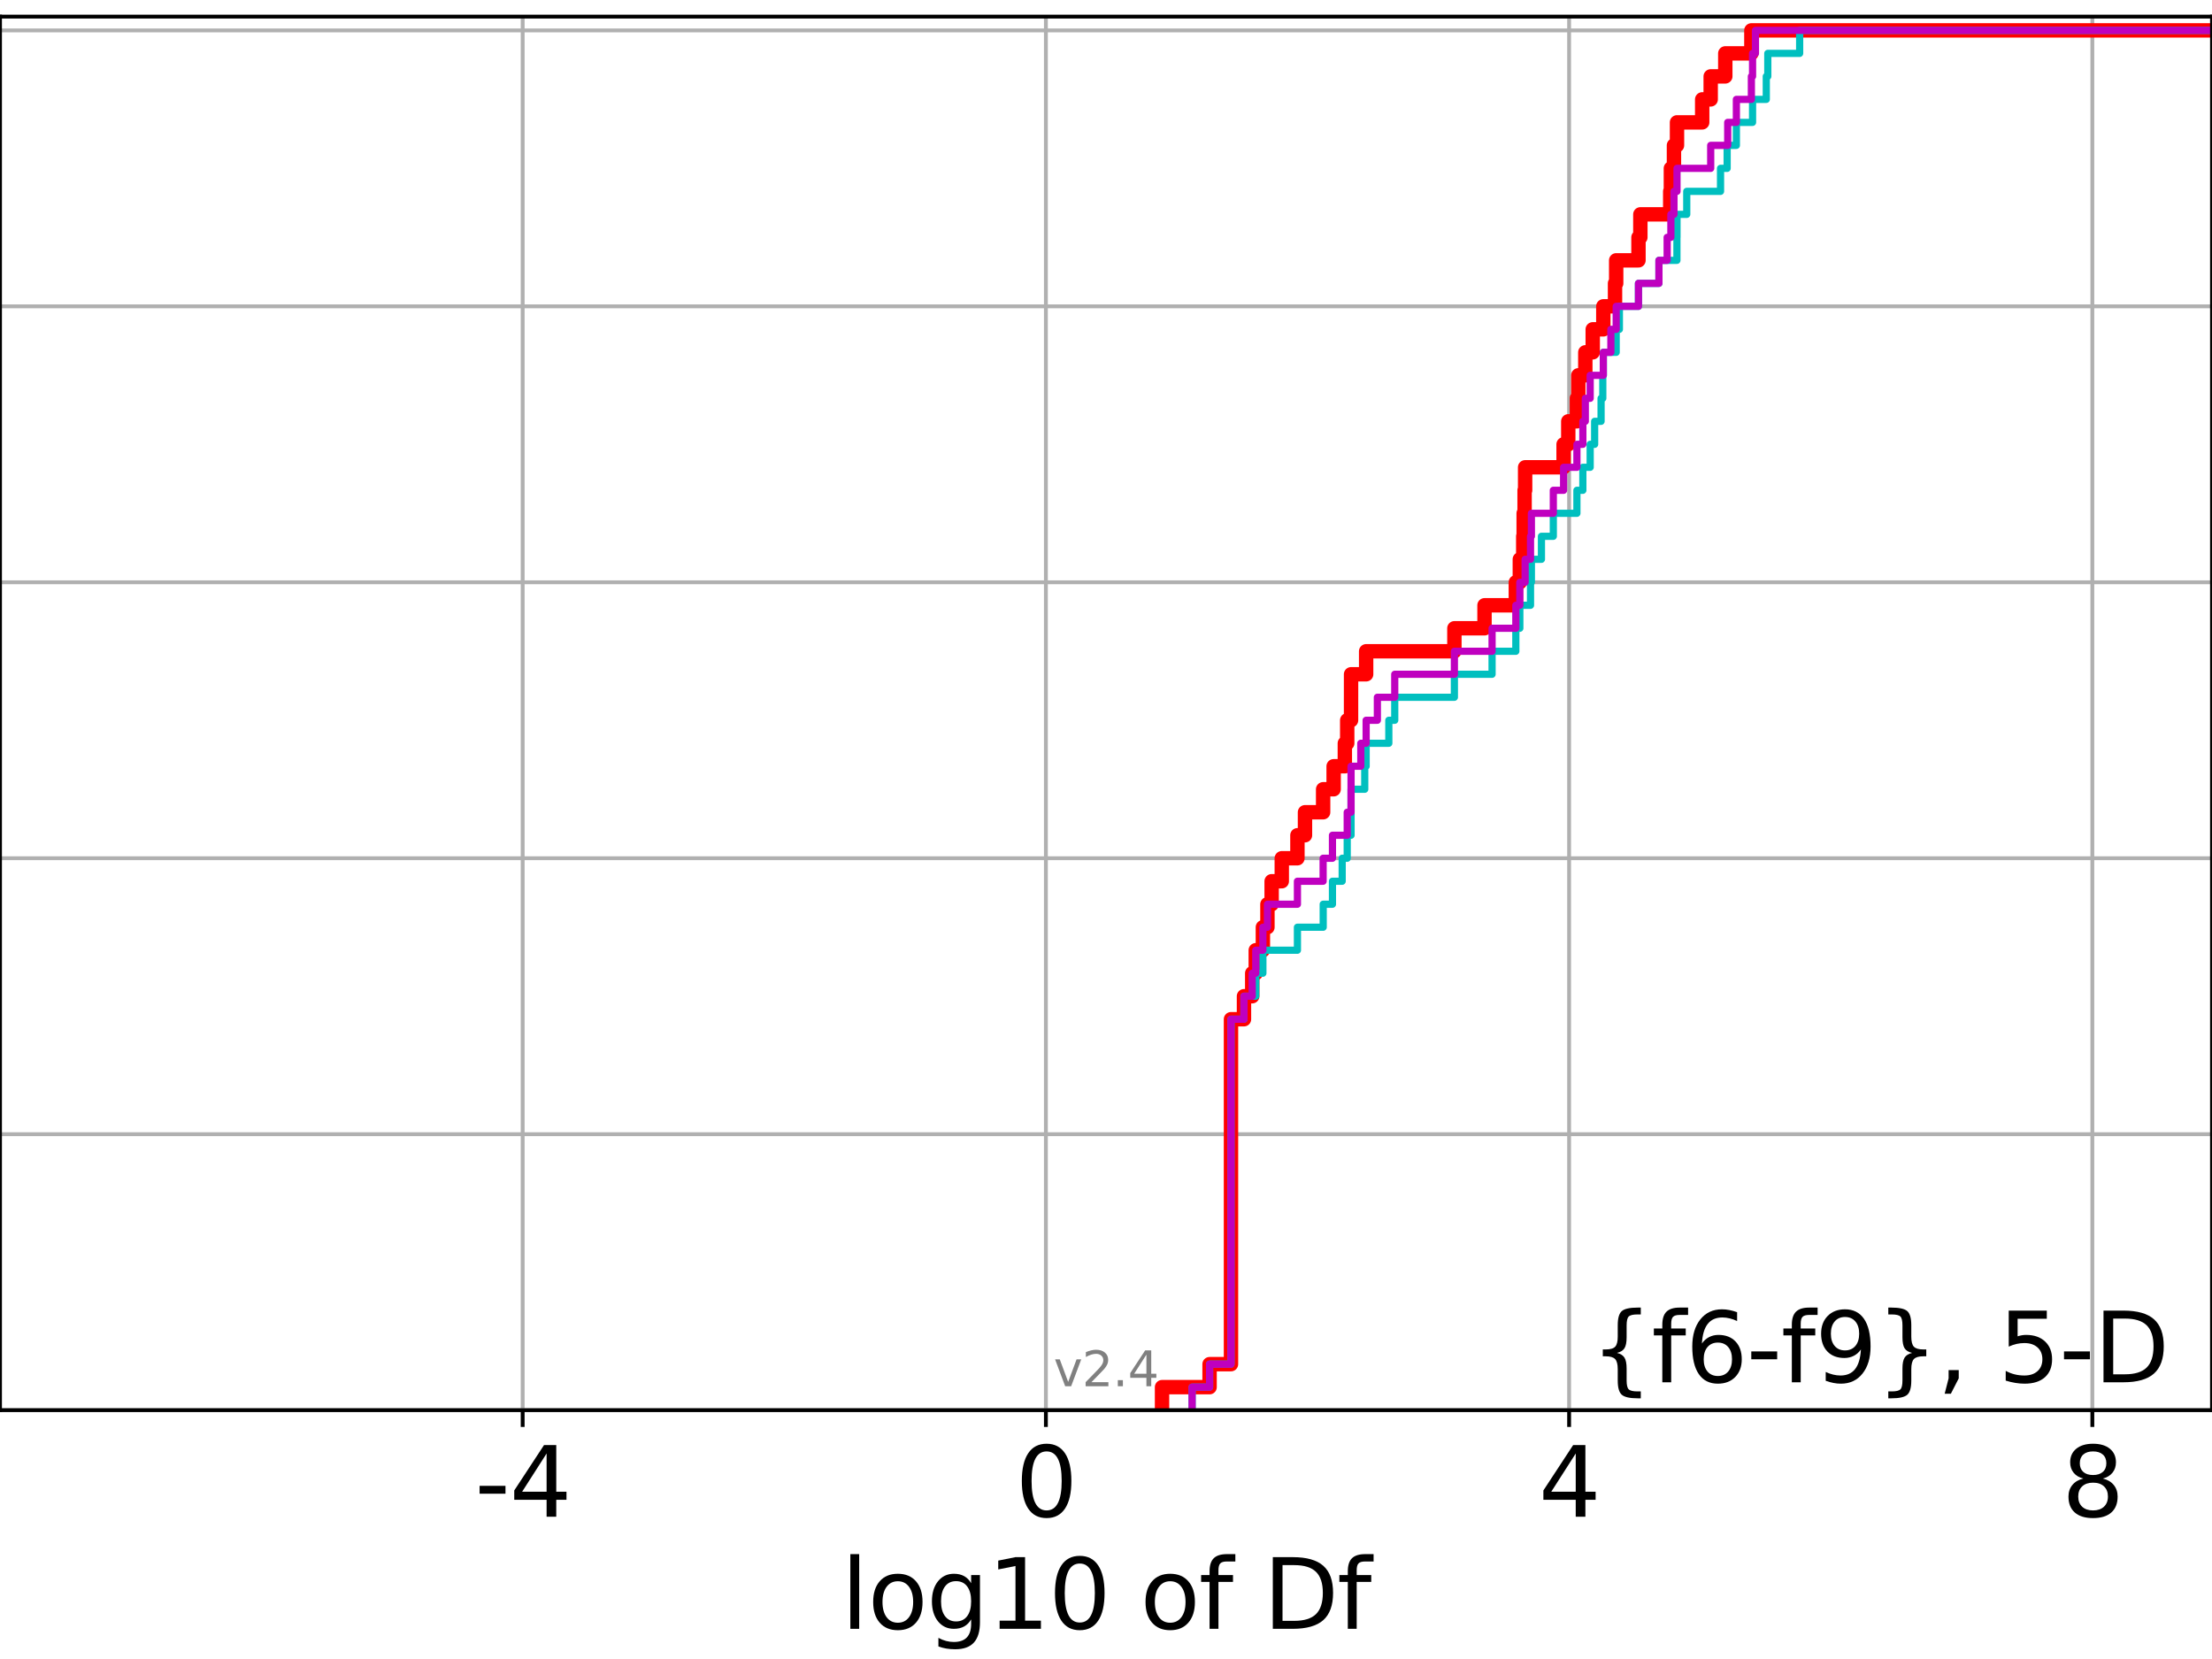 <?xml version="1.0" encoding="utf-8" standalone="no"?>
<!DOCTYPE svg PUBLIC "-//W3C//DTD SVG 1.1//EN"
  "http://www.w3.org/Graphics/SVG/1.1/DTD/svg11.dtd">
<svg height="345.6pt" version="1.1" viewBox="0 0 460.8 345.6" width="460.8pt" xmlns="http://www.w3.org/2000/svg" xmlns:xlink="http://www.w3.org/1999/xlink">
 <defs>
  <style type="text/css">*{stroke-linecap:butt;stroke-linejoin:round;}</style>
 </defs>
 <g id="figure_1">
  <g id="patch_1">
   <path d="M 0 345.6 
L 460.8 345.6 
L 460.8 0 
L 0 0 
z
" style="fill:#ffffff;"/>
  </g>
  <g id="axes_1">
   <g id="patch_2">
    <path d="M 0 293.76 
L 460.8 293.76 
L 460.8 3.456 
L 0 3.456 
z
" style="fill:#ffffff;"/>
   </g>
   <g id="matplotlib.axis_1">
    <g id="xtick_1">
     <g id="line2d_1">
      <path clip-path="url(#p33fad7f0be)" d="M 108.88 293.76 
L 108.88 3.456 
" style="fill:none;stroke:#b0b0b0;stroke-linecap:square;stroke-width:0.8;"/>
     </g>
     <g id="line2d_2">
      <defs>
       <path d="M 0 0 
L 0 3.5 
" id="mcd2d9a4b7d" style="stroke:#000000;stroke-width:0.8;"/>
      </defs>
      <g>
       <use style="stroke:#000000;stroke-width:0.8;" x="108.88" xlink:href="#mcd2d9a4b7d" y="293.76"/>
      </g>
     </g>
     <g id="text_1">
      <!-- -4 -->
      <g transform="translate(98.91 315.957)scale(0.2 -0.2)">
       <defs>
        <path d="M 313 2009 
L 1997 2009 
L 1997 1497 
L 313 1497 
L 313 2009 
z
" id="DejaVuSans-2d" transform="scale(0.016)"/>
        <path d="M 2419 4116 
L 825 1625 
L 2419 1625 
L 2419 4116 
z
M 2253 4666 
L 3047 4666 
L 3047 1625 
L 3713 1625 
L 3713 1100 
L 3047 1100 
L 3047 0 
L 2419 0 
L 2419 1100 
L 313 1100 
L 313 1709 
L 2253 4666 
z
" id="DejaVuSans-34" transform="scale(0.016)"/>
       </defs>
       <use xlink:href="#DejaVuSans-2d"/>
       <use x="36.084" xlink:href="#DejaVuSans-34"/>
      </g>
     </g>
    </g>
    <g id="xtick_2">
     <g id="line2d_3">
      <path clip-path="url(#p33fad7f0be)" d="M 217.878 293.76 
L 217.878 3.456 
" style="fill:none;stroke:#b0b0b0;stroke-linecap:square;stroke-width:0.8;"/>
     </g>
     <g id="line2d_4">
      <g>
       <use style="stroke:#000000;stroke-width:0.8;" x="217.878" xlink:href="#mcd2d9a4b7d" y="293.76"/>
      </g>
     </g>
     <g id="text_2">
      <!-- 0 -->
      <g transform="translate(211.516 315.957)scale(0.2 -0.2)">
       <defs>
        <path d="M 2034 4250 
Q 1547 4250 1301 3770 
Q 1056 3291 1056 2328 
Q 1056 1369 1301 889 
Q 1547 409 2034 409 
Q 2525 409 2770 889 
Q 3016 1369 3016 2328 
Q 3016 3291 2770 3770 
Q 2525 4250 2034 4250 
z
M 2034 4750 
Q 2819 4750 3233 4129 
Q 3647 3509 3647 2328 
Q 3647 1150 3233 529 
Q 2819 -91 2034 -91 
Q 1250 -91 836 529 
Q 422 1150 422 2328 
Q 422 3509 836 4129 
Q 1250 4750 2034 4750 
z
" id="DejaVuSans-30" transform="scale(0.016)"/>
       </defs>
       <use xlink:href="#DejaVuSans-30"/>
      </g>
     </g>
    </g>
    <g id="xtick_3">
     <g id="line2d_5">
      <path clip-path="url(#p33fad7f0be)" d="M 326.876 293.76 
L 326.876 3.456 
" style="fill:none;stroke:#b0b0b0;stroke-linecap:square;stroke-width:0.8;"/>
     </g>
     <g id="line2d_6">
      <g>
       <use style="stroke:#000000;stroke-width:0.8;" x="326.876" xlink:href="#mcd2d9a4b7d" y="293.76"/>
      </g>
     </g>
     <g id="text_3">
      <!-- 4 -->
      <g transform="translate(320.514 315.957)scale(0.2 -0.2)">
       <use xlink:href="#DejaVuSans-34"/>
      </g>
     </g>
    </g>
    <g id="xtick_4">
     <g id="line2d_7">
      <path clip-path="url(#p33fad7f0be)" d="M 435.874 293.76 
L 435.874 3.456 
" style="fill:none;stroke:#b0b0b0;stroke-linecap:square;stroke-width:0.8;"/>
     </g>
     <g id="line2d_8">
      <g>
       <use style="stroke:#000000;stroke-width:0.8;" x="435.874" xlink:href="#mcd2d9a4b7d" y="293.76"/>
      </g>
     </g>
     <g id="text_4">
      <!-- 8 -->
      <g transform="translate(429.512 315.957)scale(0.2 -0.2)">
       <defs>
        <path d="M 2034 2216 
Q 1584 2216 1326 1975 
Q 1069 1734 1069 1313 
Q 1069 891 1326 650 
Q 1584 409 2034 409 
Q 2484 409 2743 651 
Q 3003 894 3003 1313 
Q 3003 1734 2745 1975 
Q 2488 2216 2034 2216 
z
M 1403 2484 
Q 997 2584 770 2862 
Q 544 3141 544 3541 
Q 544 4100 942 4425 
Q 1341 4750 2034 4750 
Q 2731 4750 3128 4425 
Q 3525 4100 3525 3541 
Q 3525 3141 3298 2862 
Q 3072 2584 2669 2484 
Q 3125 2378 3379 2068 
Q 3634 1759 3634 1313 
Q 3634 634 3220 271 
Q 2806 -91 2034 -91 
Q 1263 -91 848 271 
Q 434 634 434 1313 
Q 434 1759 690 2068 
Q 947 2378 1403 2484 
z
M 1172 3481 
Q 1172 3119 1398 2916 
Q 1625 2713 2034 2713 
Q 2441 2713 2670 2916 
Q 2900 3119 2900 3481 
Q 2900 3844 2670 4047 
Q 2441 4250 2034 4250 
Q 1625 4250 1398 4047 
Q 1172 3844 1172 3481 
z
" id="DejaVuSans-38" transform="scale(0.016)"/>
       </defs>
       <use xlink:href="#DejaVuSans-38"/>
      </g>
     </g>
    </g>
    <g id="text_5">
     <!-- log10 of Df -->
     <g transform="translate(175.214 339.313)scale(0.2 -0.2)">
      <defs>
       <path d="M 603 4863 
L 1178 4863 
L 1178 0 
L 603 0 
L 603 4863 
z
" id="DejaVuSans-6c" transform="scale(0.016)"/>
       <path d="M 1959 3097 
Q 1497 3097 1228 2736 
Q 959 2375 959 1747 
Q 959 1119 1226 758 
Q 1494 397 1959 397 
Q 2419 397 2687 759 
Q 2956 1122 2956 1747 
Q 2956 2369 2687 2733 
Q 2419 3097 1959 3097 
z
M 1959 3584 
Q 2709 3584 3137 3096 
Q 3566 2609 3566 1747 
Q 3566 888 3137 398 
Q 2709 -91 1959 -91 
Q 1206 -91 779 398 
Q 353 888 353 1747 
Q 353 2609 779 3096 
Q 1206 3584 1959 3584 
z
" id="DejaVuSans-6f" transform="scale(0.016)"/>
       <path d="M 2906 1791 
Q 2906 2416 2648 2759 
Q 2391 3103 1925 3103 
Q 1463 3103 1205 2759 
Q 947 2416 947 1791 
Q 947 1169 1205 825 
Q 1463 481 1925 481 
Q 2391 481 2648 825 
Q 2906 1169 2906 1791 
z
M 3481 434 
Q 3481 -459 3084 -895 
Q 2688 -1331 1869 -1331 
Q 1566 -1331 1297 -1286 
Q 1028 -1241 775 -1147 
L 775 -588 
Q 1028 -725 1275 -790 
Q 1522 -856 1778 -856 
Q 2344 -856 2625 -561 
Q 2906 -266 2906 331 
L 2906 616 
Q 2728 306 2450 153 
Q 2172 0 1784 0 
Q 1141 0 747 490 
Q 353 981 353 1791 
Q 353 2603 747 3093 
Q 1141 3584 1784 3584 
Q 2172 3584 2450 3431 
Q 2728 3278 2906 2969 
L 2906 3500 
L 3481 3500 
L 3481 434 
z
" id="DejaVuSans-67" transform="scale(0.016)"/>
       <path d="M 794 531 
L 1825 531 
L 1825 4091 
L 703 3866 
L 703 4441 
L 1819 4666 
L 2450 4666 
L 2450 531 
L 3481 531 
L 3481 0 
L 794 0 
L 794 531 
z
" id="DejaVuSans-31" transform="scale(0.016)"/>
       <path id="DejaVuSans-20" transform="scale(0.016)"/>
       <path d="M 2375 4863 
L 2375 4384 
L 1825 4384 
Q 1516 4384 1395 4259 
Q 1275 4134 1275 3809 
L 1275 3500 
L 2222 3500 
L 2222 3053 
L 1275 3053 
L 1275 0 
L 697 0 
L 697 3053 
L 147 3053 
L 147 3500 
L 697 3500 
L 697 3744 
Q 697 4328 969 4595 
Q 1241 4863 1831 4863 
L 2375 4863 
z
" id="DejaVuSans-66" transform="scale(0.016)"/>
       <path d="M 1259 4147 
L 1259 519 
L 2022 519 
Q 2988 519 3436 956 
Q 3884 1394 3884 2338 
Q 3884 3275 3436 3711 
Q 2988 4147 2022 4147 
L 1259 4147 
z
M 628 4666 
L 1925 4666 
Q 3281 4666 3915 4102 
Q 4550 3538 4550 2338 
Q 4550 1131 3912 565 
Q 3275 0 1925 0 
L 628 0 
L 628 4666 
z
" id="DejaVuSans-44" transform="scale(0.016)"/>
      </defs>
      <use xlink:href="#DejaVuSans-6c"/>
      <use x="27.783" xlink:href="#DejaVuSans-6f"/>
      <use x="88.965" xlink:href="#DejaVuSans-67"/>
      <use x="152.441" xlink:href="#DejaVuSans-31"/>
      <use x="216.064" xlink:href="#DejaVuSans-30"/>
      <use x="279.688" xlink:href="#DejaVuSans-20"/>
      <use x="311.475" xlink:href="#DejaVuSans-6f"/>
      <use x="372.656" xlink:href="#DejaVuSans-66"/>
      <use x="407.861" xlink:href="#DejaVuSans-20"/>
      <use x="439.648" xlink:href="#DejaVuSans-44"/>
      <use x="516.65" xlink:href="#DejaVuSans-66"/>
     </g>
    </g>
   </g>
   <g id="matplotlib.axis_2">
    <g id="ytick_1">
     <g id="line2d_9">
      <path clip-path="url(#p33fad7f0be)" d="M 0 293.76 
L 460.8 293.76 
" style="fill:none;stroke:#b0b0b0;stroke-linecap:square;stroke-width:0.8;"/>
     </g>
     <g id="line2d_10">
      <defs>
       <path d="M 0 0 
L -3.5 0 
" id="m977172c716" style="stroke:#000000;stroke-width:0.8;"/>
      </defs>
      <g>
       <use style="stroke:#000000;stroke-width:0.8;" x="0" xlink:href="#m977172c716" y="293.76"/>
      </g>
     </g>
    </g>
    <g id="ytick_2">
     <g id="line2d_11">
      <path clip-path="url(#p33fad7f0be)" d="M 0 236.274 
L 460.8 236.274 
" style="fill:none;stroke:#b0b0b0;stroke-linecap:square;stroke-width:0.8;"/>
     </g>
     <g id="line2d_12">
      <g>
       <use style="stroke:#000000;stroke-width:0.8;" x="0" xlink:href="#m977172c716" y="236.274"/>
      </g>
     </g>
    </g>
    <g id="ytick_3">
     <g id="line2d_13">
      <path clip-path="url(#p33fad7f0be)" d="M 0 178.788 
L 460.8 178.788 
" style="fill:none;stroke:#b0b0b0;stroke-linecap:square;stroke-width:0.8;"/>
     </g>
     <g id="line2d_14">
      <g>
       <use style="stroke:#000000;stroke-width:0.8;" x="0" xlink:href="#m977172c716" y="178.788"/>
      </g>
     </g>
    </g>
    <g id="ytick_4">
     <g id="line2d_15">
      <path clip-path="url(#p33fad7f0be)" d="M 0 121.302 
L 460.8 121.302 
" style="fill:none;stroke:#b0b0b0;stroke-linecap:square;stroke-width:0.8;"/>
     </g>
     <g id="line2d_16">
      <g>
       <use style="stroke:#000000;stroke-width:0.8;" x="0" xlink:href="#m977172c716" y="121.302"/>
      </g>
     </g>
    </g>
    <g id="ytick_5">
     <g id="line2d_17">
      <path clip-path="url(#p33fad7f0be)" d="M 0 63.816 
L 460.8 63.816 
" style="fill:none;stroke:#b0b0b0;stroke-linecap:square;stroke-width:0.8;"/>
     </g>
     <g id="line2d_18">
      <g>
       <use style="stroke:#000000;stroke-width:0.8;" x="0" xlink:href="#m977172c716" y="63.816"/>
      </g>
     </g>
    </g>
    <g id="ytick_6">
     <g id="line2d_19">
      <path clip-path="url(#p33fad7f0be)" d="M 0 6.33 
L 460.8 6.33 
" style="fill:none;stroke:#b0b0b0;stroke-linecap:square;stroke-width:0.8;"/>
     </g>
     <g id="line2d_20">
      <g>
       <use style="stroke:#000000;stroke-width:0.8;" x="0" xlink:href="#m977172c716" y="6.33"/>
      </g>
     </g>
    </g>
   </g>
   <g id="line2d_21">
    <path clip-path="url(#p33fad7f0be)" d="M 242.073 293.76 
L 242.073 288.97 
L 251.977 288.97 
L 251.977 284.179 
L 256.436 284.179 
L 256.436 279.389 
L 256.436 279.389 
L 256.436 274.598 
L 256.436 274.598 
L 256.436 269.808 
L 256.436 269.808 
L 256.436 265.017 
L 256.436 265.017 
L 256.436 260.227 
L 256.436 260.227 
L 256.436 255.436 
L 256.436 255.436 
L 256.436 250.646 
L 256.436 250.646 
L 256.436 245.855 
L 256.436 245.855 
L 256.436 241.065 
L 256.436 241.065 
L 256.436 236.274 
L 256.436 236.274 
L 256.436 231.484 
L 256.436 231.484 
L 256.436 226.693 
L 256.436 226.693 
L 256.436 221.903 
L 256.436 221.903 
L 256.436 217.112 
L 256.436 217.112 
L 256.436 212.322 
L 259.144 212.322 
L 259.144 207.531 
L 260.859 207.531 
L 260.859 202.741 
L 261.597 202.741 
L 261.597 197.95 
L 263.081 197.95 
L 263.081 193.16 
L 264.03 193.16 
L 264.03 188.369 
L 264.906 188.369 
L 264.906 183.579 
L 267.018 183.579 
L 267.018 178.788 
L 270.278 178.788 
L 270.278 173.998 
L 271.852 173.998 
L 271.852 169.207 
L 275.631 169.207 
L 275.631 164.417 
L 277.822 164.417 
L 277.822 159.626 
L 280.155 159.626 
L 280.155 154.836 
L 280.649 154.836 
L 280.649 150.045 
L 281.448 150.045 
L 281.448 145.255 
L 281.45 145.255 
L 281.45 140.464 
L 284.592 140.464 
L 284.592 135.674 
L 302.976 135.674 
L 302.976 130.883 
L 309.251 130.883 
L 309.251 126.093 
L 315.776 126.093 
L 315.776 121.302 
L 316.607 121.302 
L 316.607 116.512 
L 317.32 116.512 
L 317.32 111.721 
L 317.408 111.721 
L 317.408 106.931 
L 317.6 106.931 
L 317.6 102.14 
L 317.712 102.14 
L 317.712 97.35 
L 325.725 97.35 
L 325.725 92.559 
L 326.701 92.559 
L 326.701 87.769 
L 328.499 87.769 
L 328.499 82.978 
L 328.79 82.978 
L 328.79 78.188 
L 330.25 78.188 
L 330.25 73.397 
L 331.795 73.397 
L 331.795 68.607 
L 334 68.607 
L 334 63.816 
L 336.439 63.816 
L 336.439 59.026 
L 336.681 59.026 
L 336.681 54.235 
L 341.325 54.235 
L 341.325 49.445 
L 341.716 49.445 
L 341.716 44.654 
L 347.938 44.654 
L 347.938 39.864 
L 348.075 39.864 
L 348.075 35.073 
L 348.716 35.073 
L 348.716 30.283 
L 349.35 30.283 
L 349.35 25.492 
L 354.597 25.492 
L 354.597 20.702 
L 356.369 20.702 
L 356.369 15.911 
L 359.409 15.911 
L 359.409 11.121 
L 364.844 11.121 
L 364.844 6.33 
L 364.844 6.33 
L 364.844 6.33 
L 460.8 6.33 
" style="fill:none;stroke:#ff0000;stroke-linecap:square;stroke-width:3;"/>
   </g>
   <g id="line2d_22">
    <path clip-path="url(#p33fad7f0be)" d="M 248.337 293.76 
L 248.337 288.97 
L 251.977 288.97 
L 251.977 284.179 
L 256.436 284.179 
L 256.436 279.389 
L 256.436 279.389 
L 256.436 274.598 
L 256.436 274.598 
L 256.436 269.808 
L 256.436 269.808 
L 256.436 265.017 
L 256.436 265.017 
L 256.436 260.227 
L 256.436 260.227 
L 256.436 255.436 
L 256.436 255.436 
L 256.436 250.646 
L 256.436 250.646 
L 256.436 245.855 
L 256.436 245.855 
L 256.436 241.065 
L 256.436 241.065 
L 256.436 236.274 
L 256.436 236.274 
L 256.436 231.484 
L 256.436 231.484 
L 256.436 226.693 
L 256.436 226.693 
L 256.436 221.903 
L 256.436 221.903 
L 256.436 217.112 
L 256.436 217.112 
L 256.436 212.322 
L 259.144 212.322 
L 259.144 207.531 
L 261.597 207.531 
L 261.597 202.741 
L 263.081 202.741 
L 263.081 197.95 
L 270.278 197.95 
L 270.278 193.16 
L 275.648 193.16 
L 275.648 188.369 
L 277.575 188.369 
L 277.575 183.579 
L 279.601 183.579 
L 279.601 178.788 
L 280.649 178.788 
L 280.649 173.998 
L 281.448 173.998 
L 281.448 169.207 
L 281.45 169.207 
L 281.45 164.417 
L 284.302 164.417 
L 284.302 159.626 
L 284.592 159.626 
L 284.592 154.836 
L 289.317 154.836 
L 289.317 150.045 
L 290.551 150.045 
L 290.551 145.255 
L 302.976 145.255 
L 302.976 140.464 
L 310.826 140.464 
L 310.826 135.674 
L 315.776 135.674 
L 315.776 130.883 
L 316.607 130.883 
L 316.607 126.093 
L 318.833 126.093 
L 318.833 121.302 
L 319.016 121.302 
L 319.016 116.512 
L 321.11 116.512 
L 321.11 111.721 
L 323.585 111.721 
L 323.585 106.931 
L 328.499 106.931 
L 328.499 102.14 
L 329.736 102.14 
L 329.736 97.35 
L 331.262 97.35 
L 331.262 92.559 
L 332.194 92.559 
L 332.194 87.769 
L 333.533 87.769 
L 333.533 82.978 
L 333.893 82.978 
L 333.893 78.188 
L 334 78.188 
L 334 73.397 
L 336.681 73.397 
L 336.681 68.607 
L 337.346 68.607 
L 337.346 63.816 
L 341.325 63.816 
L 341.325 59.026 
L 345.587 59.026 
L 345.587 54.235 
L 349.334 54.235 
L 349.334 49.445 
L 349.35 49.445 
L 349.35 44.654 
L 351.38 44.654 
L 351.38 39.864 
L 358.418 39.864 
L 358.418 35.073 
L 359.796 35.073 
L 359.796 30.283 
L 361.72 30.283 
L 361.72 25.492 
L 365.091 25.492 
L 365.091 20.702 
L 367.95 20.702 
L 367.95 15.911 
L 368.265 15.911 
L 368.265 11.121 
L 374.902 11.121 
L 374.902 6.33 
L 374.902 6.33 
L 374.902 6.33 
L 460.8 6.33 
" style="fill:none;stroke:#00bfbf;stroke-linecap:square;stroke-width:1.5;"/>
   </g>
   <g id="line2d_23">
    <path clip-path="url(#p33fad7f0be)" d="M 248.337 293.76 
L 248.337 288.97 
L 251.977 288.97 
L 251.977 284.179 
L 256.436 284.179 
L 256.436 279.389 
L 256.436 279.389 
L 256.436 274.598 
L 256.436 274.598 
L 256.436 269.808 
L 256.436 269.808 
L 256.436 265.017 
L 256.436 265.017 
L 256.436 260.227 
L 256.436 260.227 
L 256.436 255.436 
L 256.436 255.436 
L 256.436 250.646 
L 256.436 250.646 
L 256.436 245.855 
L 256.436 245.855 
L 256.436 241.065 
L 256.436 241.065 
L 256.436 236.274 
L 256.436 236.274 
L 256.436 231.484 
L 256.436 231.484 
L 256.436 226.693 
L 256.436 226.693 
L 256.436 221.903 
L 256.436 221.903 
L 256.436 217.112 
L 256.436 217.112 
L 256.436 212.322 
L 259.144 212.322 
L 259.144 207.531 
L 260.859 207.531 
L 260.859 202.741 
L 261.597 202.741 
L 261.597 197.95 
L 263.081 197.95 
L 263.081 193.16 
L 264.03 193.16 
L 264.03 188.369 
L 270.278 188.369 
L 270.278 183.579 
L 275.631 183.579 
L 275.631 178.788 
L 277.575 178.788 
L 277.575 173.998 
L 280.649 173.998 
L 280.649 169.207 
L 281.448 169.207 
L 281.448 164.417 
L 281.45 164.417 
L 281.45 159.626 
L 283.481 159.626 
L 283.481 154.836 
L 284.592 154.836 
L 284.592 150.045 
L 286.931 150.045 
L 286.931 145.255 
L 290.551 145.255 
L 290.551 140.464 
L 302.976 140.464 
L 302.976 135.674 
L 310.826 135.674 
L 310.826 130.883 
L 315.776 130.883 
L 315.776 126.093 
L 316.607 126.093 
L 316.607 121.302 
L 317.712 121.302 
L 317.712 116.512 
L 318.833 116.512 
L 318.833 111.721 
L 319.016 111.721 
L 319.016 106.931 
L 323.585 106.931 
L 323.585 102.14 
L 325.725 102.14 
L 325.725 97.35 
L 328.499 97.35 
L 328.499 92.559 
L 329.736 92.559 
L 329.736 87.769 
L 330.25 87.769 
L 330.25 82.978 
L 331.262 82.978 
L 331.262 78.188 
L 334 78.188 
L 334 73.397 
L 335.573 73.397 
L 335.573 68.607 
L 336.681 68.607 
L 336.681 63.816 
L 341.325 63.816 
L 341.325 59.026 
L 345.587 59.026 
L 345.587 54.235 
L 347.298 54.235 
L 347.298 49.445 
L 348.075 49.445 
L 348.075 44.654 
L 348.716 44.654 
L 348.716 39.864 
L 349.35 39.864 
L 349.35 35.073 
L 356.369 35.073 
L 356.369 30.283 
L 359.914 30.283 
L 359.914 25.492 
L 361.72 25.492 
L 361.72 20.702 
L 364.844 20.702 
L 364.844 15.911 
L 365.091 15.911 
L 365.091 11.121 
L 365.692 11.121 
L 365.692 6.33 
L 365.692 6.33 
L 365.692 6.33 
L 460.8 6.33 
" style="fill:none;stroke:#bf00bf;stroke-linecap:square;stroke-width:1.5;"/>
   </g>
   <g id="patch_3">
    <path d="M 0 293.76 
L 0 3.456 
" style="fill:none;stroke:#000000;stroke-linecap:square;stroke-linejoin:miter;stroke-width:0.8;"/>
   </g>
   <g id="patch_4">
    <path d="M 460.8 293.76 
L 460.8 3.456 
" style="fill:none;stroke:#000000;stroke-linecap:square;stroke-linejoin:miter;stroke-width:0.8;"/>
   </g>
   <g id="patch_5">
    <path d="M 0 293.76 
L 460.8 293.76 
" style="fill:none;stroke:#000000;stroke-linecap:square;stroke-linejoin:miter;stroke-width:0.8;"/>
   </g>
   <g id="patch_6">
    <path d="M 0 3.456 
L 460.8 3.456 
" style="fill:none;stroke:#000000;stroke-linecap:square;stroke-linejoin:miter;stroke-width:0.8;"/>
   </g>
   <g id="text_6">
    <!-- {f6-f9}, 5-D -->
    <g transform="translate(331.334 287.954)scale(0.2 -0.2)">
     <defs>
      <path d="M 3272 -594 
L 3272 -1044 
L 3078 -1044 
Q 2300 -1044 2036 -812 
Q 1772 -581 1772 109 
L 1772 856 
Q 1772 1328 1603 1509 
Q 1434 1691 991 1691 
L 800 1691 
L 800 2138 
L 991 2138 
Q 1438 2138 1605 2317 
Q 1772 2497 1772 2963 
L 1772 3713 
Q 1772 4403 2036 4633 
Q 2300 4863 3078 4863 
L 3272 4863 
L 3272 4416 
L 3059 4416 
Q 2619 4416 2484 4278 
Q 2350 4141 2350 3700 
L 2350 2925 
Q 2350 2434 2208 2212 
Q 2066 1991 1722 1913 
Q 2069 1828 2209 1606 
Q 2350 1384 2350 897 
L 2350 122 
Q 2350 -319 2484 -456 
Q 2619 -594 3059 -594 
L 3272 -594 
z
" id="DejaVuSans-7b" transform="scale(0.016)"/>
      <path d="M 2113 2584 
Q 1688 2584 1439 2293 
Q 1191 2003 1191 1497 
Q 1191 994 1439 701 
Q 1688 409 2113 409 
Q 2538 409 2786 701 
Q 3034 994 3034 1497 
Q 3034 2003 2786 2293 
Q 2538 2584 2113 2584 
z
M 3366 4563 
L 3366 3988 
Q 3128 4100 2886 4159 
Q 2644 4219 2406 4219 
Q 1781 4219 1451 3797 
Q 1122 3375 1075 2522 
Q 1259 2794 1537 2939 
Q 1816 3084 2150 3084 
Q 2853 3084 3261 2657 
Q 3669 2231 3669 1497 
Q 3669 778 3244 343 
Q 2819 -91 2113 -91 
Q 1303 -91 875 529 
Q 447 1150 447 2328 
Q 447 3434 972 4092 
Q 1497 4750 2381 4750 
Q 2619 4750 2861 4703 
Q 3103 4656 3366 4563 
z
" id="DejaVuSans-36" transform="scale(0.016)"/>
      <path d="M 703 97 
L 703 672 
Q 941 559 1184 500 
Q 1428 441 1663 441 
Q 2288 441 2617 861 
Q 2947 1281 2994 2138 
Q 2813 1869 2534 1725 
Q 2256 1581 1919 1581 
Q 1219 1581 811 2004 
Q 403 2428 403 3163 
Q 403 3881 828 4315 
Q 1253 4750 1959 4750 
Q 2769 4750 3195 4129 
Q 3622 3509 3622 2328 
Q 3622 1225 3098 567 
Q 2575 -91 1691 -91 
Q 1453 -91 1209 -44 
Q 966 3 703 97 
z
M 1959 2075 
Q 2384 2075 2632 2365 
Q 2881 2656 2881 3163 
Q 2881 3666 2632 3958 
Q 2384 4250 1959 4250 
Q 1534 4250 1286 3958 
Q 1038 3666 1038 3163 
Q 1038 2656 1286 2365 
Q 1534 2075 1959 2075 
z
" id="DejaVuSans-39" transform="scale(0.016)"/>
      <path d="M 800 -594 
L 1019 -594 
Q 1456 -594 1589 -459 
Q 1722 -325 1722 122 
L 1722 897 
Q 1722 1384 1862 1606 
Q 2003 1828 2350 1913 
Q 2003 1991 1862 2212 
Q 1722 2434 1722 2925 
L 1722 3700 
Q 1722 4144 1589 4280 
Q 1456 4416 1019 4416 
L 800 4416 
L 800 4863 
L 997 4863 
Q 1775 4863 2036 4633 
Q 2297 4403 2297 3713 
L 2297 2963 
Q 2297 2497 2465 2317 
Q 2634 2138 3078 2138 
L 3272 2138 
L 3272 1691 
L 3078 1691 
Q 2634 1691 2465 1509 
Q 2297 1328 2297 856 
L 2297 109 
Q 2297 -581 2036 -812 
Q 1775 -1044 997 -1044 
L 800 -1044 
L 800 -594 
z
" id="DejaVuSans-7d" transform="scale(0.016)"/>
      <path d="M 750 794 
L 1409 794 
L 1409 256 
L 897 -744 
L 494 -744 
L 750 256 
L 750 794 
z
" id="DejaVuSans-2c" transform="scale(0.016)"/>
      <path d="M 691 4666 
L 3169 4666 
L 3169 4134 
L 1269 4134 
L 1269 2991 
Q 1406 3038 1543 3061 
Q 1681 3084 1819 3084 
Q 2600 3084 3056 2656 
Q 3513 2228 3513 1497 
Q 3513 744 3044 326 
Q 2575 -91 1722 -91 
Q 1428 -91 1123 -41 
Q 819 9 494 109 
L 494 744 
Q 775 591 1075 516 
Q 1375 441 1709 441 
Q 2250 441 2565 725 
Q 2881 1009 2881 1497 
Q 2881 1984 2565 2268 
Q 2250 2553 1709 2553 
Q 1456 2553 1204 2497 
Q 953 2441 691 2322 
L 691 4666 
z
" id="DejaVuSans-35" transform="scale(0.016)"/>
     </defs>
     <use xlink:href="#DejaVuSans-7b"/>
     <use x="63.623" xlink:href="#DejaVuSans-66"/>
     <use x="98.828" xlink:href="#DejaVuSans-36"/>
     <use x="162.451" xlink:href="#DejaVuSans-2d"/>
     <use x="198.535" xlink:href="#DejaVuSans-66"/>
     <use x="233.74" xlink:href="#DejaVuSans-39"/>
     <use x="297.363" xlink:href="#DejaVuSans-7d"/>
     <use x="360.986" xlink:href="#DejaVuSans-2c"/>
     <use x="392.773" xlink:href="#DejaVuSans-20"/>
     <use x="424.561" xlink:href="#DejaVuSans-35"/>
     <use x="488.184" xlink:href="#DejaVuSans-2d"/>
     <use x="524.268" xlink:href="#DejaVuSans-44"/>
    </g>
   </g>
   <g id="text_7">
    <!-- v2.4 -->
    <g style="fill:#808080;" transform="translate(219.489 288.777)scale(0.1 -0.1)">
     <defs>
      <path d="M 191 3500 
L 800 3500 
L 1894 563 
L 2988 3500 
L 3597 3500 
L 2284 0 
L 1503 0 
L 191 3500 
z
" id="DejaVuSans-76" transform="scale(0.016)"/>
      <path d="M 1228 531 
L 3431 531 
L 3431 0 
L 469 0 
L 469 531 
Q 828 903 1448 1529 
Q 2069 2156 2228 2338 
Q 2531 2678 2651 2914 
Q 2772 3150 2772 3378 
Q 2772 3750 2511 3984 
Q 2250 4219 1831 4219 
Q 1534 4219 1204 4116 
Q 875 4013 500 3803 
L 500 4441 
Q 881 4594 1212 4672 
Q 1544 4750 1819 4750 
Q 2544 4750 2975 4387 
Q 3406 4025 3406 3419 
Q 3406 3131 3298 2873 
Q 3191 2616 2906 2266 
Q 2828 2175 2409 1742 
Q 1991 1309 1228 531 
z
" id="DejaVuSans-32" transform="scale(0.016)"/>
      <path d="M 684 794 
L 1344 794 
L 1344 0 
L 684 0 
L 684 794 
z
" id="DejaVuSans-2e" transform="scale(0.016)"/>
     </defs>
     <use xlink:href="#DejaVuSans-76"/>
     <use x="59.18" xlink:href="#DejaVuSans-32"/>
     <use x="122.803" xlink:href="#DejaVuSans-2e"/>
     <use x="154.59" xlink:href="#DejaVuSans-34"/>
    </g>
   </g>
  </g>
 </g>
 <defs>
  <clipPath id="p33fad7f0be">
   <rect height="290.304" width="460.8" x="0" y="3.456"/>
  </clipPath>
 </defs>
</svg>
